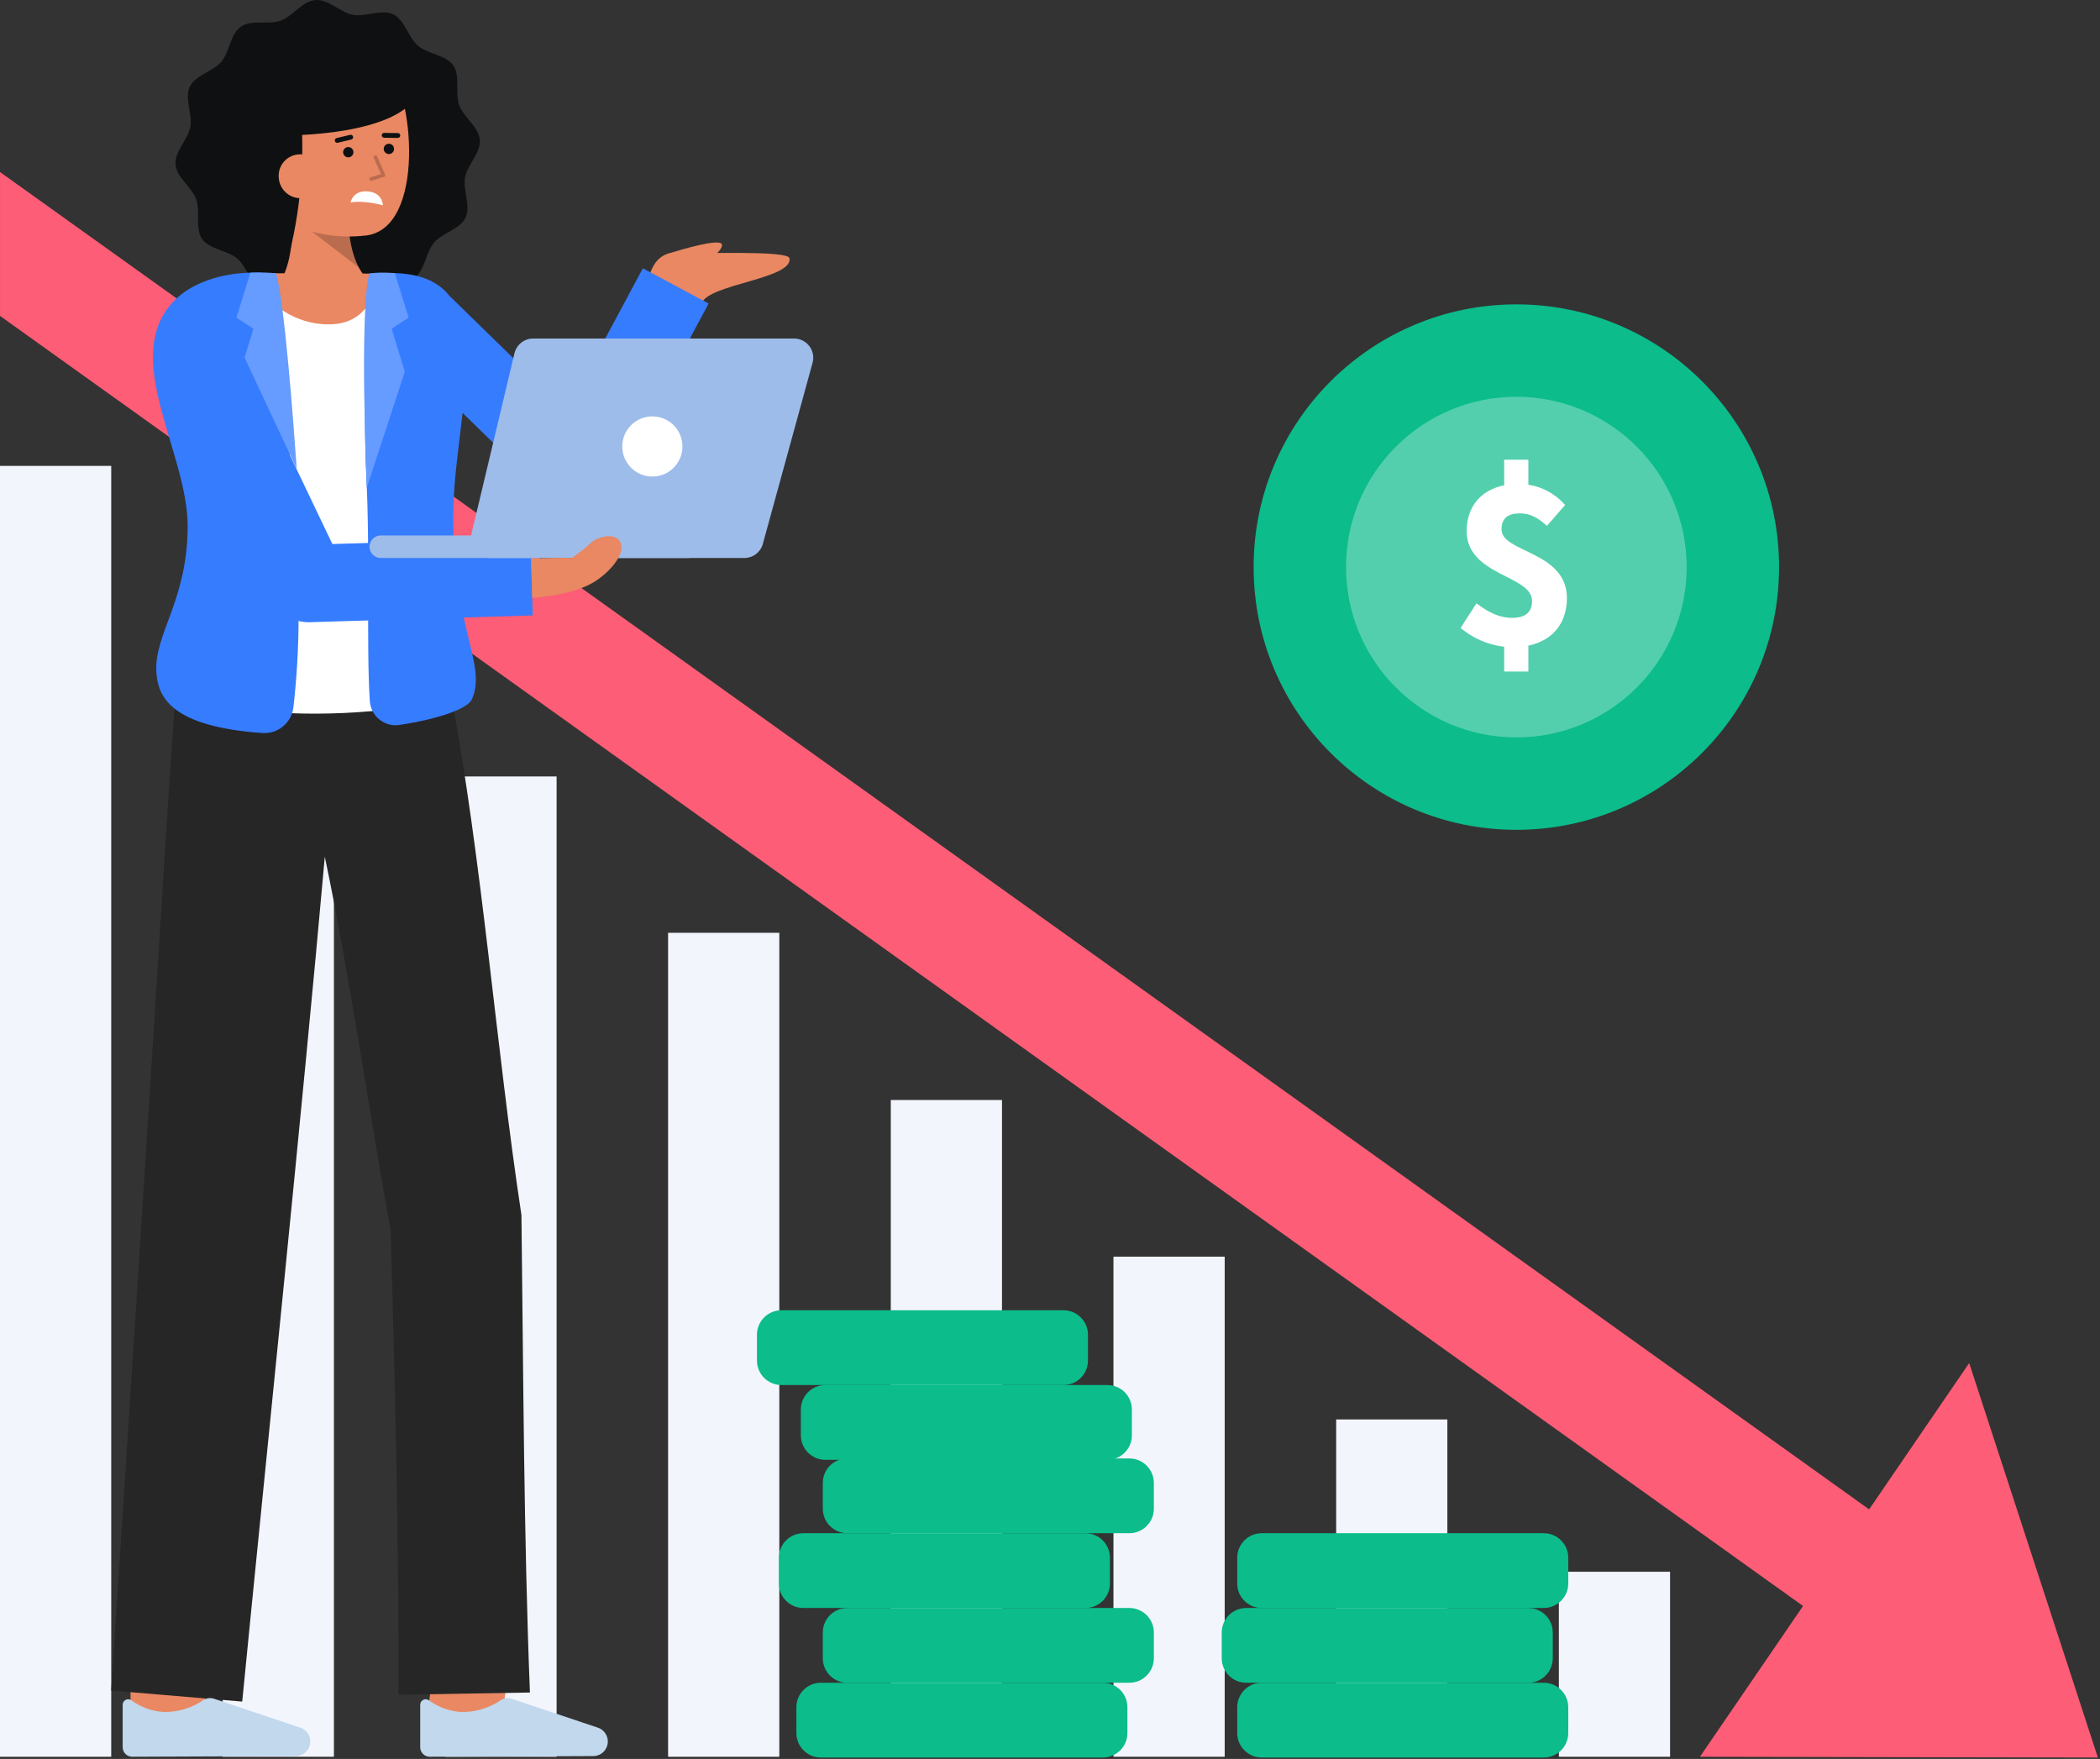 <svg width="591" height="495" viewBox="0 0 591 495" fill="none" xmlns="http://www.w3.org/2000/svg">
<rect x="0" y="0" width="591" height="495" fill="#333333" stroke="none"/>
<g clip-path="url(#clip0_1_1932)">
<path d="M470.005 442.327H438.711V494.391H470.005V442.327Z" fill="#F3F5FD"/>
<path d="M407.33 399.463H376.036V494.391H407.33V399.463Z" fill="#F3F5FD"/>
<path d="M344.662 353.654H313.36V494.39H344.662V353.654Z" fill="#F3F5FD"/>
<path d="M281.988 309.565H250.693V494.391H281.988V309.565Z" fill="#F3F5FD"/>
<path d="M219.32 262.511H188.018V494.391H219.32V262.511Z" fill="#F3F5FD"/>
<path d="M156.644 218.511H125.35V494.391H156.644V218.511Z" fill="#F3F5FD"/>
<path d="M93.97 173.396H62.675V494.39H93.97V173.396Z" fill="#F3F5FD"/>
<path d="M31.302 131.112H0V494.391H31.302V131.112Z" fill="#F3F5FD"/>
<path d="M549.602 441.641L530.442 468.431L507.432 451.961L0.002 88.901V48.411L526.032 424.771L549.602 441.641Z" fill="#FD5D76"/>
<path d="M554.188 383.594L590.4 494.607L478.407 494.391L554.188 383.594Z" fill="#FD5D76"/>
<path d="M426.742 233.531C467.577 233.531 500.68 200.428 500.68 159.593C500.68 118.758 467.577 85.655 426.742 85.655C385.907 85.655 352.804 118.758 352.804 159.593C352.804 200.428 385.907 233.531 426.742 233.531Z" fill="#0CBC8B"/>
<g opacity="0.29">
<path d="M426.742 207.524C453.214 207.524 474.673 186.065 474.673 159.593C474.673 133.121 453.214 111.662 426.742 111.662C400.27 111.662 378.811 133.121 378.811 159.593C378.811 186.065 400.27 207.524 426.742 207.524Z" fill="white"/>
</g>
<path d="M411.06 176.713L415.53 169.781C419.074 172.496 422.174 173.881 425.47 173.881C429.422 173.881 431.16 172.241 431.16 169.068C431.16 161.896 412.76 162.025 412.76 149.445C412.76 141.357 418.36 136.206 427.197 136.206C429.706 136.169 432.193 136.679 434.485 137.701C436.777 138.722 438.819 140.23 440.469 142.12L435.341 147.993C432.807 145.693 430.658 144.476 427.747 144.476C424.393 144.476 422.573 145.829 422.573 148.965C422.573 155.614 440.973 155.033 440.973 168.359C440.973 176.359 435.673 182.159 425.473 182.159C420.188 182.04 415.103 180.118 411.06 176.713ZM423.321 129.373H430.128V139.413H423.321V129.373ZM423.321 177.966H430.128V188.983H423.321V177.966Z" fill="white"/>
<path d="M135.029 39.356C135.329 43.025 131.505 46.441 130.874 49.899C130.222 53.477 132.56 58.021 131.035 61.231C129.488 64.487 124.472 65.543 122.153 68.272C119.834 71.001 119.599 76.121 116.635 78.172C113.713 80.195 108.851 78.619 105.426 79.839C102.115 81.018 99.359 85.339 95.69 85.639C92.021 85.939 88.605 82.114 85.147 81.484C81.569 80.832 77.025 83.17 73.815 81.644C70.559 80.097 69.502 75.081 66.774 72.762C64.046 70.443 58.925 70.208 56.874 67.244C54.852 64.322 56.427 59.46 55.207 56.035C54.028 52.724 49.707 49.969 49.407 46.299C49.107 42.629 52.932 39.214 53.562 35.756C54.214 32.178 51.876 27.634 53.401 24.424C54.949 21.168 59.964 20.112 62.284 17.383C64.604 14.654 64.838 9.534 67.802 7.483C70.724 5.46 75.585 7.036 79.011 5.816C82.322 4.637 85.077 0.316 88.747 0.016C92.417 -0.284 95.832 3.541 99.29 4.171C102.867 4.823 107.412 2.485 110.622 4.011C113.877 5.558 114.934 10.574 117.663 12.893C120.392 15.212 125.512 15.447 127.563 18.411C129.585 21.333 128.01 26.195 129.23 29.62C130.409 32.931 134.732 35.686 135.029 39.356Z" fill="#0F1011"/>
<path d="M76.018 82.5C76.018 82.5 83.754 78.407 82.047 57.349L98.026 54.4C98.026 54.4 96.214 73.277 104.291 79.278L76.018 82.5Z" fill="#E98862"/>
<g opacity="0.2">
<path d="M101.021 75.328L87.757 65.163L98.182 65.063C98.481 68.632 99.443 72.113 101.021 75.328Z" fill="black"/>
</g>
<path d="M72.989 49.175C74.089 55.565 77.57 61.617 83.204 63.686C89.344 66.129 95.989 67.033 102.559 66.319C120.05 64.9 116.626 25.129 108.329 17.397C100.032 9.665 75.659 14.535 72.683 27.453C71.144 34.133 71.942 43.093 72.989 49.175Z" fill="#E98862"/>
<path d="M98.013 44.276C98.813 44.276 99.462 43.627 99.462 42.827C99.462 42.027 98.813 41.378 98.013 41.378C97.213 41.378 96.564 42.027 96.564 42.827C96.564 43.627 97.213 44.276 98.013 44.276Z" fill="#0F1011"/>
<path d="M109.446 43.349C110.246 43.349 110.895 42.7 110.895 41.9C110.895 41.1 110.246 40.451 109.446 40.451C108.646 40.451 107.997 41.1 107.997 41.9C107.997 42.7 108.646 43.349 109.446 43.349Z" fill="#0F1011"/>
<path d="M111.959 38.815H111.95L108.113 38.763C108.024 38.762 107.935 38.743 107.853 38.708C107.771 38.672 107.696 38.621 107.634 38.557C107.572 38.493 107.523 38.417 107.489 38.334C107.456 38.251 107.44 38.162 107.441 38.073C107.441 37.983 107.459 37.895 107.493 37.812C107.528 37.729 107.579 37.654 107.644 37.592C107.708 37.529 107.784 37.48 107.868 37.447C107.951 37.415 108.04 37.4 108.13 37.402L111.968 37.453C112.149 37.454 112.321 37.527 112.448 37.656C112.575 37.784 112.646 37.958 112.644 38.139C112.643 38.319 112.57 38.492 112.442 38.619C112.313 38.746 112.14 38.816 111.959 38.815Z" fill="#0F1011"/>
<path d="M94.889 40.2C94.722 40.199 94.562 40.138 94.438 40.027C94.314 39.916 94.235 39.763 94.215 39.598C94.196 39.433 94.238 39.266 94.333 39.13C94.428 38.993 94.57 38.896 94.732 38.857L98.517 37.95C98.605 37.926 98.697 37.919 98.788 37.931C98.879 37.944 98.966 37.974 99.044 38.02C99.123 38.067 99.192 38.129 99.246 38.202C99.3 38.276 99.339 38.359 99.36 38.448C99.382 38.537 99.385 38.63 99.369 38.72C99.354 38.81 99.321 38.896 99.272 38.973C99.223 39.05 99.158 39.117 99.083 39.168C99.008 39.22 98.923 39.256 98.833 39.274L95.048 40.181C94.996 40.194 94.943 40.2 94.889 40.2Z" fill="#0F1011"/>
<path d="M107.758 57.765C107.758 57.765 102.581 56.309 98.665 56.965C98.665 56.965 99.287 53.497 103.518 53.865C107.749 54.233 107.758 57.765 107.758 57.765Z" fill="white"/>
<path d="M84.772 32.634C85.821 47.608 84.173 62.649 79.906 77.04C79.906 77.04 67.713 56.015 65.827 38.51C64.059 22.1 76.159 12.422 84.33 10.6C115.382 3.686 117.617 26.368 117.617 26.368C111.96 38.134 81.411 38.082 81.411 38.082" fill="#0F1011"/>
<path d="M90.691 49.066C90.766 49.875 90.68 50.691 90.437 51.467C90.194 52.242 89.8 52.962 89.278 53.584C88.755 54.206 88.114 54.719 87.392 55.091C86.67 55.464 85.881 55.69 85.071 55.755C84.261 55.821 83.446 55.725 82.673 55.474C81.9 55.222 81.185 54.82 80.569 54.29C79.953 53.761 79.448 53.114 79.084 52.387C78.719 51.661 78.502 50.87 78.446 50.059C78.367 49.252 78.451 48.438 78.693 47.664C78.935 46.891 79.331 46.174 79.856 45.556C80.38 44.939 81.024 44.433 81.749 44.07C82.473 43.706 83.263 43.492 84.072 43.44C88.451 43.3 90.417 45.685 90.691 49.066Z" fill="#E98862"/>
<g opacity="0.2">
<path d="M104.439 50.87C104.319 50.87 104.203 50.827 104.113 50.749C104.022 50.671 103.962 50.563 103.944 50.444C103.926 50.326 103.952 50.205 104.016 50.104C104.079 50.002 104.177 49.927 104.292 49.892L107.24 48.992L105.183 44.4C105.156 44.34 105.141 44.275 105.139 44.21C105.138 44.144 105.149 44.079 105.172 44.017C105.196 43.956 105.231 43.9 105.276 43.852C105.321 43.804 105.375 43.766 105.435 43.739C105.495 43.712 105.56 43.697 105.625 43.696C105.691 43.694 105.756 43.705 105.818 43.728C105.879 43.752 105.935 43.787 105.983 43.832C106.031 43.877 106.069 43.931 106.096 43.991L108.385 49.101C108.414 49.166 108.429 49.236 108.428 49.307C108.428 49.377 108.413 49.447 108.384 49.512C108.354 49.576 108.312 49.634 108.258 49.681C108.205 49.727 108.143 49.762 108.075 49.783L104.585 50.851C104.538 50.865 104.488 50.871 104.439 50.87Z" fill="black"/>
</g>
<path d="M141.384 483.571L120.531 481.092C121.469 473.199 122.531 463.718 122.603 462.164C122.603 462.264 122.603 462.345 122.603 462.408H143.603C143.6 463.038 143.6 464.954 141.384 483.571Z" fill="#E98862"/>
<path d="M57.708 486.082L36.708 486.014C36.708 486.014 36.779 464.329 36.779 462.408H57.779C57.779 464.335 57.708 486.082 57.708 486.082Z" fill="#E98862"/>
<path d="M112.136 476.941L149.136 476.31C147.398 432.279 147.292 386.092 146.75 341.953C139.529 294.38 135.727 242.137 126.815 194.904L49.689 191.111C49.689 191.111 47.489 222.238 46.729 234.663C43.017 294.944 35.815 406.61 31.3 475.748L68.168 478.863C74.807 411.077 85.087 312.307 91.41 241.1C98.671 275.769 103.61 311.668 109.924 346.04C111.186 389.063 112.255 434.042 112.136 476.941Z" fill="#262626"/>
<path d="M83.236 494.2C83.801 494.197 84.359 494.078 84.876 493.85C85.392 493.622 85.857 493.29 86.239 492.875C86.622 492.459 86.915 491.97 87.099 491.436C87.284 490.902 87.357 490.336 87.313 489.773C87.252 488.993 86.969 488.246 86.498 487.621C86.027 486.996 85.387 486.518 84.654 486.244L60.211 478.057C59.737 477.9 59.236 477.848 58.74 477.903C58.244 477.958 57.766 478.12 57.339 478.377C53.979 480.708 49.959 481.9 45.871 481.777C42.687 481.551 39.631 480.434 37.051 478.555C36.824 478.369 36.549 478.251 36.258 478.215C35.967 478.18 35.672 478.227 35.407 478.353C35.142 478.479 34.918 478.678 34.762 478.926C34.605 479.174 34.523 479.462 34.524 479.755V491.707C34.524 492.06 34.594 492.409 34.729 492.734C34.864 493.06 35.062 493.355 35.312 493.604C35.562 493.853 35.858 494.05 36.184 494.184C36.51 494.318 36.859 494.386 37.212 494.385L83.236 494.2Z" fill="#C1D8ED"/>
<path d="M166.97 494.2C167.535 494.197 168.093 494.078 168.61 493.85C169.126 493.622 169.59 493.29 169.973 492.875C170.355 492.459 170.648 491.969 170.833 491.436C171.017 490.902 171.09 490.336 171.046 489.773C170.985 488.993 170.703 488.246 170.232 487.621C169.761 486.996 169.121 486.518 168.388 486.244L143.945 478.057C143.472 477.9 142.97 477.848 142.474 477.903C141.978 477.958 141.5 478.12 141.073 478.377C137.713 480.708 133.693 481.9 129.605 481.777C126.421 481.551 123.365 480.434 120.785 478.555C120.558 478.369 120.283 478.251 119.992 478.216C119.701 478.18 119.406 478.228 119.141 478.354C118.876 478.479 118.652 478.678 118.495 478.926C118.339 479.174 118.256 479.462 118.257 479.755V491.707C118.257 492.06 118.327 492.409 118.462 492.734C118.597 493.06 118.795 493.356 119.045 493.605C119.295 493.853 119.592 494.05 119.918 494.184C120.244 494.318 120.593 494.386 120.946 494.385L166.97 494.2Z" fill="#C1D8ED"/>
<path d="M181.921 82.525C181.921 82.525 182.071 70.515 190.656 71.14C196.073 71.534 221.807 70.34 222.19 72.683C223.138 78.483 199.599 79.901 197.462 85.306L181.921 82.525Z" fill="#E98862"/>
<path d="M187.617 71.525C187.617 71.525 199.566 67.625 202.502 68.325C205.102 68.943 199.683 73.175 199.683 73.175L187.617 71.525Z" fill="#E98862"/>
<path d="M131.628 192.528C127.438 202.158 50.3 206.158 49.2 189.218C48.5 178.438 57.921 169.028 57.921 148.018C57.921 127.008 38.548 105.248 54.3 89.5C58.871 84.93 61.69 76.91 71.31 76.9C72.03 82.51 106.09 82.53 106.35 77.03C107.65 77.05 108.66 77.07 109.29 77.1C142.47 78.53 124.764 116.29 124.445 144.03C124.053 176.488 135.948 182.608 131.628 192.528Z" fill="white"/>
<path d="M106.348 77.028C106.088 82.528 103.098 90.618 93.868 91.228C81.568 92.038 72.028 82.508 71.308 76.898H71.338C83.448 76.9 99.288 76.918 106.348 77.028Z" fill="#E98862"/>
<path d="M180.912 75.509L159.506 115.478L126.544 83.323C123.569 79.547 118.882 77.192 111.713 76.878C111.168 76.855 105.545 76.678 105.213 77.012C103.203 79.022 102.094 114.435 103.094 134.112C104.187 155.412 103.064 182.012 104.079 197.305C104.145 198.309 104.418 199.287 104.882 200.18C105.346 201.072 105.989 201.859 106.773 202.49C107.556 203.12 108.461 203.582 109.432 203.845C110.403 204.108 111.417 204.166 112.412 204.017C123.194 202.37 131.602 199.561 132.828 196.744C137.148 186.824 127.179 176.482 127.569 144.022C127.669 135.286 129.152 125.522 130.186 116.21L154.838 140.258C156.003 141.395 157.417 142.245 158.967 142.741C160.517 143.238 162.162 143.367 163.771 143.119C165.38 142.871 166.909 142.252 168.237 141.311C169.566 140.371 170.657 139.134 171.426 137.699L199.426 85.42L180.912 75.509Z" fill="#367CFF"/>
<path d="M149.272 151.4L93.539 153.1L81.6 128.108C79.674 108.962 77.121 92.646 75.95 84.087C74.45 76.16 75.25 76.722 71.488 76.719C61.869 76.729 53.802 79.855 49.232 84.425C33.482 100.175 52.811 127.015 52.811 148.015C52.811 169.015 43.311 178.435 44.011 189.215C44.442 195.948 47.883 204.466 73.835 206.291C75.936 206.439 78.014 205.774 79.639 204.434C81.264 203.095 82.313 201.182 82.569 199.091C83.495 191.007 83.981 182.878 84.023 174.741C84.918 174.981 85.84 175.105 86.766 175.11C86.878 175.11 86.989 175.11 87.1 175.104L149.938 173.188L149.272 151.4Z" fill="#367CFF"/>
<path d="M68.826 100.635L71.306 92.505L66.526 89.375L70.456 76.745C72.86 76.646 75.268 76.696 77.666 76.895C80.026 84.785 82.566 118.665 83.486 131.895L68.826 100.635Z" fill="#367CFF"/>
<path d="M110.226 92.505L113.926 104.635L103.236 137.215C103.236 137.215 101.106 87.995 103.936 76.965C104.933 76.831 105.938 76.756 106.944 76.74C108.998 76.711 111.11 76.851 111.11 76.851L115.01 89.375L110.226 92.505Z" fill="#367CFF"/>
<g opacity="0.24">
<path d="M68.826 100.635L71.306 92.505L66.526 89.375L70.456 76.745C72.86 76.646 75.268 76.696 77.666 76.895C80.026 84.785 82.566 118.665 83.486 131.895L68.826 100.635Z" fill="white"/>
</g>
<g opacity="0.24">
<path d="M110.226 92.505L113.926 104.635L103.236 137.215C103.236 137.215 101.106 87.995 103.936 76.965C104.933 76.831 105.938 76.756 106.944 76.74C108.998 76.711 111.11 76.851 111.11 76.851L115.01 89.375L110.226 92.505Z" fill="white"/>
</g>
<path d="M144.789 99.413L132.647 150.384C132.458 151.177 132.452 152.003 132.627 152.799C132.803 153.595 133.157 154.341 133.662 154.98C134.167 155.62 134.811 156.137 135.545 156.493C136.278 156.849 137.083 157.034 137.898 157.034H209.482C210.665 157.034 211.815 156.645 212.755 155.928C213.695 155.211 214.375 154.205 214.688 153.065L228.68 102.094C228.9 101.293 228.932 100.452 228.773 99.636C228.615 98.821 228.27 98.053 227.766 97.392C227.263 96.731 226.613 96.196 225.869 95.827C225.124 95.458 224.305 95.266 223.474 95.266H150.041C148.827 95.266 147.648 95.675 146.695 96.428C145.742 97.18 145.071 98.232 144.789 99.413Z" fill="#9EBCEA"/>
<path d="M193.683 150.69H107.164C105.412 150.69 103.992 152.11 103.992 153.862C103.992 155.614 105.412 157.034 107.164 157.034H193.683C195.435 157.034 196.855 155.614 196.855 153.862C196.855 152.11 195.435 150.69 193.683 150.69Z" fill="#9EBCEA"/>
<path d="M183.594 134.112C188.27 134.112 192.06 130.322 192.06 125.646C192.06 120.97 188.27 117.18 183.594 117.18C178.918 117.18 175.128 120.97 175.128 125.646C175.128 130.322 178.918 134.112 183.594 134.112Z" fill="white"/>
<path d="M167.29 163.724C162.8 166.494 155.85 167.804 149.79 168.284L149.45 157.244C152.3 157.164 156.68 156.864 160.97 157.034C162.908 155.454 164.024 154.984 166.014 152.994C168.132 150.876 173.69 149.604 174.74 152.994C175.79 156.384 171.23 161.284 167.29 163.724Z" fill="#E98862"/>
<path d="M317.83 452.524H238.453C234.646 452.524 231.559 455.611 231.559 459.418V466.671C231.559 470.478 234.646 473.565 238.453 473.565H317.83C321.637 473.565 324.724 470.478 324.724 466.671V459.418C324.724 455.611 321.637 452.524 317.83 452.524Z" fill="#0CBC8B"/>
<path d="M305.473 431.483H226.096C222.289 431.483 219.202 434.57 219.202 438.377V445.63C219.202 449.437 222.289 452.524 226.096 452.524H305.473C309.28 452.524 312.367 449.437 312.367 445.63V438.377C312.367 434.57 309.28 431.483 305.473 431.483Z" fill="#0CBC8B"/>
<path d="M317.83 410.44H238.453C234.646 410.44 231.559 413.527 231.559 417.334V424.587C231.559 428.394 234.646 431.481 238.453 431.481H317.83C321.637 431.481 324.724 428.394 324.724 424.587V417.334C324.724 413.527 321.637 410.44 317.83 410.44Z" fill="#0CBC8B"/>
<path d="M311.652 389.781H232.275C228.468 389.781 225.381 392.868 225.381 396.675V403.928C225.381 407.735 228.468 410.822 232.275 410.822H311.652C315.459 410.822 318.546 407.735 318.546 403.928V396.675C318.546 392.868 315.459 389.781 311.652 389.781Z" fill="#0CBC8B"/>
<path d="M299.294 368.739H219.917C216.11 368.739 213.023 371.826 213.023 375.633V382.886C213.023 386.693 216.11 389.78 219.917 389.78H299.294C303.101 389.78 306.188 386.693 306.188 382.886V375.633C306.188 371.826 303.101 368.739 299.294 368.739Z" fill="#0CBC8B"/>
<path d="M310.392 473.565H231.015C227.208 473.565 224.121 476.652 224.121 480.459V487.712C224.121 491.519 227.208 494.606 231.015 494.606H310.392C314.199 494.606 317.286 491.519 317.286 487.712V480.459C317.286 476.652 314.199 473.565 310.392 473.565Z" fill="#0CBC8B"/>
<path d="M434.461 473.565H355.084C351.277 473.565 348.19 476.652 348.19 480.459V487.712C348.19 491.519 351.277 494.606 355.084 494.606H434.461C438.268 494.606 441.355 491.519 441.355 487.712V480.459C441.355 476.652 438.268 473.565 434.461 473.565Z" fill="#0CBC8B"/>
<path d="M430.103 452.523H350.726C346.919 452.523 343.832 455.61 343.832 459.417V466.67C343.832 470.477 346.919 473.564 350.726 473.564H430.103C433.91 473.564 436.997 470.477 436.997 466.67V459.417C436.997 455.61 433.91 452.523 430.103 452.523Z" fill="#0CBC8B"/>
<path d="M434.461 431.482H355.084C351.277 431.482 348.19 434.569 348.19 438.376V445.629C348.19 449.436 351.277 452.523 355.084 452.523H434.461C438.268 452.523 441.355 449.436 441.355 445.629V438.376C441.355 434.569 438.268 431.482 434.461 431.482Z" fill="#0CBC8B"/>
</g>
<defs>
<clipPath id="clip0_1_1932">
<rect width="590.4" height="494.607" fill="white"/>
</clipPath>
</defs>
</svg>
